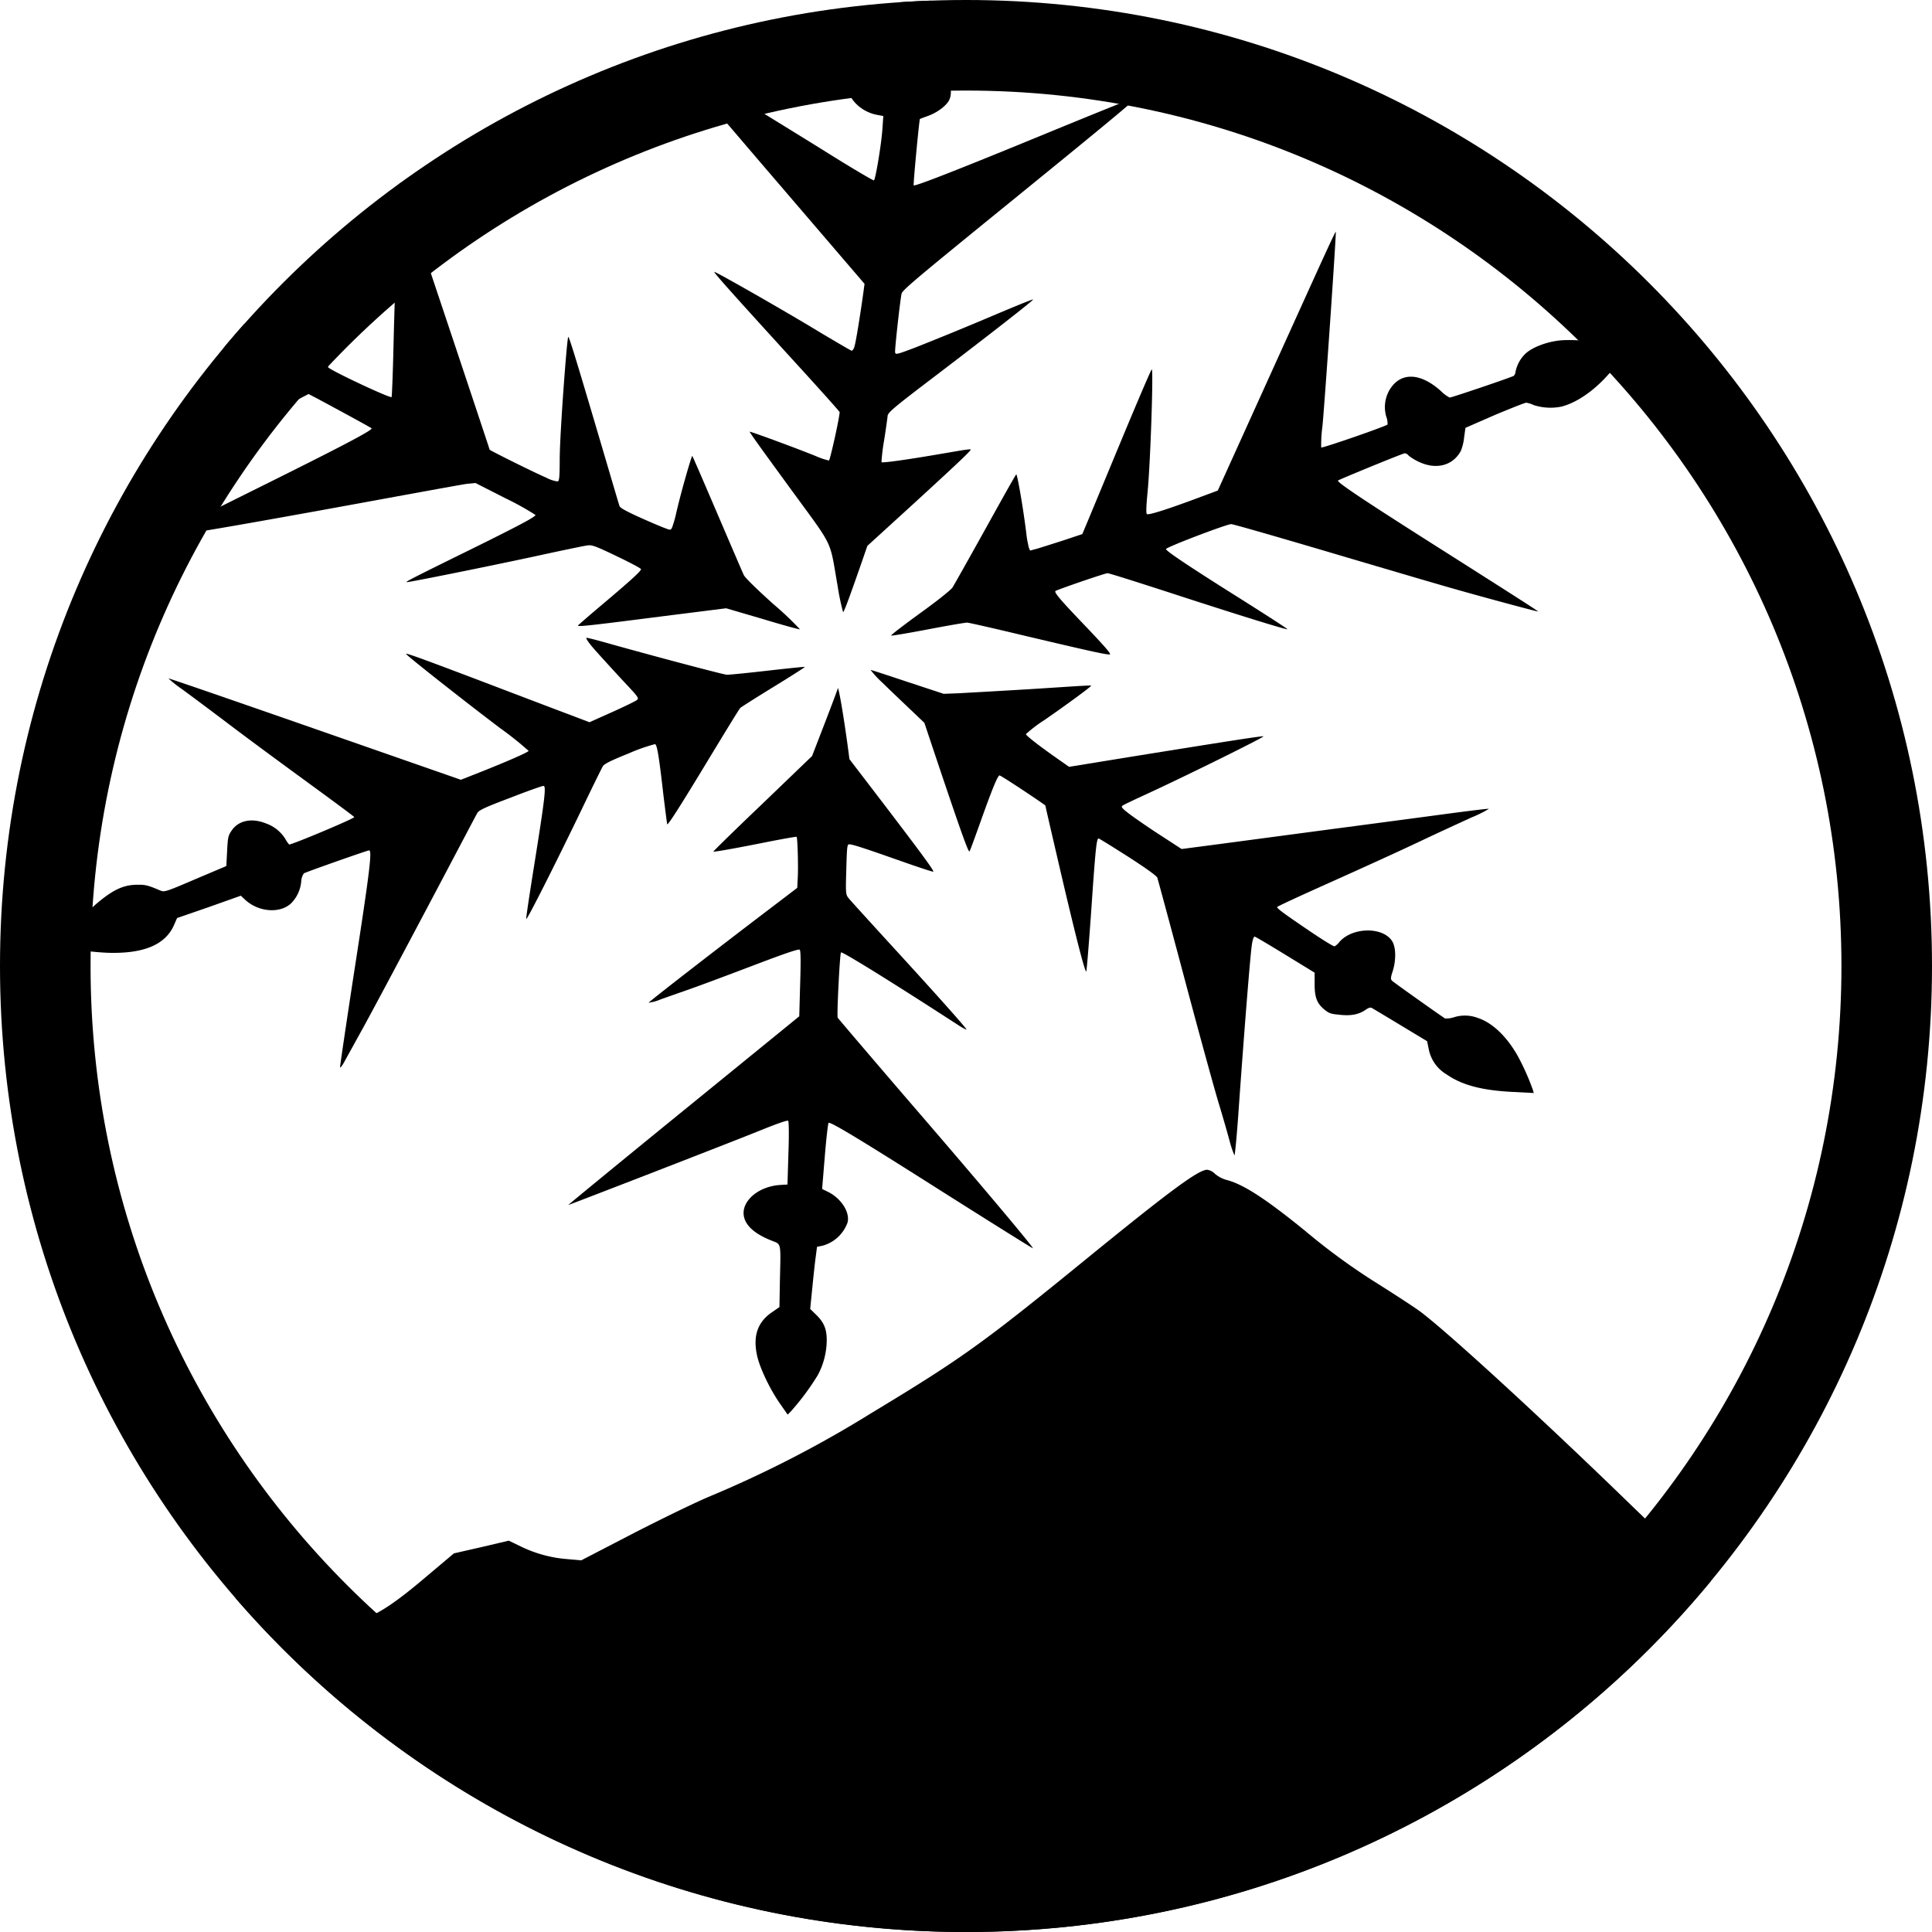 <svg xmlns="http://www.w3.org/2000/svg" xmlns:xlink="http://www.w3.org/1999/xlink" viewBox="0 0 512 512">
    <defs>
        <style>
            .cls-1 {
                fill:none;
            }
            .cls-2 {
                fill: #000;
            }
            .cls-3 {
                clip-path:url(#clip-path);
            }
            @media (prefers-color-scheme: dark) {
                .cls-2 {
                    fill: #fff;
                }
            }
        </style>
        <clipPath id="clip-path">
            <circle class="cls-1" cx="256" cy="256" r="256" />
        </clipPath>
    </defs>
    <title>SnotelLogo</title>
    <g id="Outline_wide" data-name="Outline wide">
        <path class="cls-2" d="M256,0C114.62,0,0,114.62,0,256S114.62,512,256,512,512,397.38,512,256,397.38,0,256,0Zm0,488C127.87,488,24,384.13,24,256S127.87,24,256,24,488,127.87,488,256,384.13,488,256,488Z" />
    </g>
    <g id="Mountain">
        <g class="cls-3">
            <path class="cls-2" d="M319.9,310c-2.28,0-9.75,5.49-31.85,23.5-27.4,22.34-33,26.41-57,40.9a301.13,301.13,0,0,1-43.3,22.3c-3.93,1.67-13.1,6.14-20.45,9.93l-13.27,6.88-3.54-.32a34.11,34.11,0,0,1-12.41-3.33l-3.25-1.57L127.58,410l-7.29,1.66L113,417.8c-12.07,10.25-16.91,12.61-24.49,12.05-4.84-.37-8.55-1.2-16-3.55a86.49,86.49,0,0,0-18.46-4.16l-4.67-.51-2.68,1.81c-3.53,2.3-14.18,11.68-19.82,17.45-2.51,2.54-10.37,9.37-17.43,15.23-7.86,6.47-15.73,13.44-19.94,17.78-9.8,9.92-22.45,22.3-29.4,28.62-9.85,9.1-13.67,11.68-25.35,17.27-19.25,9.28-21.93,11.17-18.57,12.93S-57.51,535-15,534.19l21.36-.37,12,2.77,17.54,4c3.08.7,9.4,2.31,14,3.6s12.82,3.56,18.23,5,15.55,4.61,22.5,6.92c23.13,7.71,32.47,10.62,44.26,13.85,19.6,5.31,23.47,5.91,45.86,6.88,18.34.79,23.93,1.25,43.86,3.42,3.42.37,9.57.92,13.68,1.24l7.4.51,8.55-2.4c12.76-3.6,30.76-8.4,41.3-11.08,5.18-1.29,10-2.54,10.82-2.77s5.64-1.48,10.82-2.77l15.21-3.92c3.93-1,6.56-1.48,8-1.34,1.2.14,10.48,1.06,20.68,2.08l18.51,1.89,30.48.46,30.48.51,20.79-5.59c33.55-9,39.93-10.66,43.86-11.4,4.67-.88,13.45-.88,23.07,0,4.05.37,11,1,15.39,1.34s13.84.83,21,1l13,.33,6.38-5.08,6.38-5,25.8-11.69c14.19-6.46,26.32-12.05,27-12.46,1.88-1.29,1-3.09-3.14-6.05-1.93-1.38-18.51-14.68-36.86-29.55-33.32-27.05-37.76-30.28-43.23-31.81-4.16-1.1-7.12-.37-14.19,3.51-6.78,3.74-9.85,4.94-16.06,6.1-9.63,1.75-8.72,1.94-14.19-3-4.38-4-5.29-4.52-11.73-7.34l-7-3.05-4.16.47c-2.33.27-5.69.64-7.52.83l-3.3.41-13.84-12.51c-18.06-16.34-23.36-21.28-37.66-35.13-23.75-23-47.62-44.79-54.23-49.63-1.82-1.3-7-4.67-11.56-7.53a169.25,169.25,0,0,1-18.52-13.53c-10.37-8.45-16.35-12.37-20.79-13.57a8,8,0,0,1-3.3-1.71A3.5,3.5,0,0,0,319.9,310Z" />
        </g>
    </g>
    <g id="Snowflake">
        <g class="cls-3">
            <path class="cls-2" d="M243.64-26.68a45.45,45.45,0,0,0-7.91,10.24,10.62,10.62,0,0,0-1.66,6c-.2,3.81.37,5.34,2.9,7.66l1.53,1.42L237.19,6.2c-.73,4.18-1.39,7.93-1.52,8.32s-.66.78-1.8,1c-6.06,1.05-9.15,3.28-9.33,6.66-.19,3.65,3.43,7.43,7.89,8.26l1.66.31-.26,3.65c-.28,3.9-1.78,13-2.23,13.4-.12.12-5.55-3.07-12-7.1s-14.48-8.95-17.79-11S192,23.82,187.22,21s-8.6-5.12-8.68-5.06,11.26,13.42,25.21,29.7l25.36,29.58-.37,2.76c-.87,6.16-2,13.19-2.37,14.08-.17.52-.52.92-.7.88s-3.75-2.12-7.91-4.59C208,82.4,189.54,71.9,189.31,72.05s4.69,5.64,20.81,23.33c6.84,7.48,12.41,13.69,12.4,13.85-.13,1.89-2.52,12.64-2.85,12.82a20.62,20.62,0,0,1-3.61-1.24c-5.8-2.33-17.22-6.52-17.37-6.4s4.63,6.65,10.47,14.66c12.07,16.57,10.56,13.42,12.81,26.15a63.25,63.25,0,0,0,1.45,7c.25,0,1.6-3.64,4.64-12.36l1.8-5.2,11.61-10.59c12.11-11.09,16-14.75,15.77-14.95s-3.7.46-8,1.18c-9,1.55-15.36,2.43-15.64,2.18a50.85,50.85,0,0,1,.71-5.84c.49-3.14.89-6,.91-6.35.05-.95,1.42-2.12,12.18-10.31,13.82-10.51,26.56-20.45,26.38-20.59s-6,2.3-13.07,5.29S245.36,91,242.51,92.12c-5,1.89-5.19,1.91-5.3,1.22-.1-.85,1.34-13.84,1.72-15.52.23-.94,3.88-4,25.8-21.84,27.42-22.27,36.84-30.07,36.6-30.31-.1-.08-10.84,4.26-23.88,9.62-23.23,9.56-35,14.17-35.31,13.83-.17-.14,1.47-17.5,1.65-17.59s1-.4,2.19-.83c2.52-.91,5-2.81,5.65-4.37,1.41-3.33-1.5-8.87-5.09-9.74a1.9,1.9,0,0,1-1.2-.69c-.06-.23.21-4,.62-8.45.75-8,.79-8.06,1.65-8.51a10.25,10.25,0,0,0,4.19-4.29c1.55-3.21,1.23-9.7-.67-14.27a82.34,82.34,0,0,0-5-9.15A9.3,9.3,0,0,0,243.64-26.68Z" />
            <path class="cls-2" d="M105.2,62.84c-.32,8.22-.74,21.09-.91,28.6s-.43,13.73-.51,13.79c-.45.36-16.67-7.28-16.85-7.94a5.76,5.76,0,0,1,.57-2c1.49-3.42.28-8.09-2.6-10.1s-7-1.15-10.93,1.91a9.49,9.49,0,0,1-2.48,1.5c-.58,0-15.74-6.93-16.41-7.49a1.4,1.4,0,0,1-.41-1.07A9,9,0,0,0,52.53,75c-1.5-1.84-5.25-3.74-8.85-4.48-4.46-1-17.92-.84-18,.13a38.74,38.74,0,0,0,2.52,4.64C32,81.71,37.41,86.72,42.06,88.14a14.24,14.24,0,0,0,6.87.17,7.41,7.41,0,0,1,2-.42A84.94,84.94,0,0,1,59,92.1l7.56,4.19-.1,2c-.26,4.92,2.64,8.46,7.1,8.7a10.72,10.72,0,0,0,6.27-1.57l1.94-1,2.59,1.35c6.11,3.29,13.89,7.52,14.1,7.73.49.41-7.82,4.78-31.48,16.51-13,6.47-24,11.93-24.28,12.21-.49.4-.46.44.35.28.52-.1,5.94-1,12.11-2s23.66-4.12,38.9-6.91,28.67-5.26,29.84-5.39L126,128l8,4.07a74,74,0,0,1,7.91,4.4c0,.52-4.74,3-17.21,9.16-15.3,7.53-17.46,8.62-16.88,8.65s18.51-3.54,33.33-6.71c7.39-1.61,14-3,14.7-3.05,1.13-.11,2.17.28,7.67,2.92,3.51,1.68,6.37,3.2,6.36,3.4,0,.52-3.08,3.3-10.31,9.39-3.46,2.92-6.32,5.41-6.4,5.54-.16.38,3.31,0,22.42-2.45l16.84-2.12L202,164c5.26,1.59,9.74,2.83,10,2.78a81.5,81.5,0,0,0-7-6.64c-4.45-4-7.53-7-7.89-7.76s-3.47-8-7-16.24-6.51-15.17-6.65-15.31-2.79,8.77-4.24,15.07a30.42,30.42,0,0,1-1.12,3.92c-.36.7-.44.7-1.9.13-.85-.3-3.84-1.57-6.65-2.83-3.51-1.59-5.18-2.49-5.37-3s-2.13-7.13-4.45-15c-6.73-22.79-8.81-29.66-9.13-29.84s-2.23,25.29-2.27,32.31c0,5-.13,5.94-.57,6a9.11,9.11,0,0,1-3-1c-3.59-1.56-15-7.25-15-7.42S106.12,48.16,105.94,48,105.53,54.6,105.2,62.84Z" />
            <path class="cls-2" d="M338.28,95.67,322.73,130l-6.15,2.29c-7.9,2.92-12.15,4.23-12.64,3.95-.25-.18-.19-2,.22-6.26.73-7.83,1.55-32.48,1.06-32.08-.23.18-3.75,8.42-7.87,18.33s-8.16,19.66-9,21.67l-1.53,3.64-4.92,1.64c-2.7.87-5.81,1.85-6.92,2.19l-2,.54-.32-.76a28.63,28.63,0,0,1-.7-4c-.79-6.41-2.38-15.67-2.65-15.42s-3.84,6.66-8.21,14.53-8.27,14.79-8.67,15.42-3.81,3.39-8.68,6.89c-4.35,3.17-7.8,5.8-7.58,5.87s4.61-.67,9.86-1.67,9.88-1.8,10.32-1.77,7.19,1.55,15,3.43c17.75,4.19,21.84,5.09,22.72,5,.55,0-1-1.81-6.47-7.56-6.55-6.84-8.34-8.93-7.88-9.26s13.15-4.73,13.81-4.7c.43,0,7.76,2.33,16.31,5.1,17.66,5.76,31.08,9.93,31.34,9.74.08-.09-5.76-3.86-13-8.42C314.54,149.75,309,146,309,145.51s16.24-6.67,17.29-6.61c.54,0,13.08,3.62,27.87,8s28.82,8.5,31.19,9.15c8.24,2.35,22.15,6.09,22.26,6s-10.23-6.65-22.83-14.66c-23.22-14.7-30.71-19.7-30.18-20.06s17.25-7.23,17.69-7.21a1.48,1.48,0,0,1,1,.61,13,13,0,0,0,2.6,1.6c4.65,2.27,9.18,1.1,11.28-2.9a13.56,13.56,0,0,0,.84-3.52l.35-2.53L396.1,110c4.31-1.8,8.07-3.3,8.39-3.28a7.1,7.1,0,0,1,1.93.62,14.51,14.51,0,0,0,7.36.42c4.9-1.25,10.47-5.53,14.82-11.44a40.16,40.16,0,0,0,2.79-4.1c.06-1-13.39-2.5-18-2-3.43.34-7.37,1.83-9.13,3.51a9.17,9.17,0,0,0-2.65,4.89,1.4,1.4,0,0,1-.49,1c-.71.42-16.48,5.77-16.95,5.74a9.61,9.61,0,0,1-2.38-1.79c-5.28-4.71-10.32-5-13.24-.72a9,9,0,0,0-1.19,7.51,5.56,5.56,0,0,1,.36,2.14c-.68.56-16.79,6.15-17.59,6.1a36.92,36.92,0,0,1,.33-5.63c.63-6.47,3.71-51.37,3.54-51.55S346.87,76.75,338.28,95.67Z" />
            <path class="cls-2" d="M157.68,172.26c1.55,1.75,4.81,5.32,7.29,8,4.34,4.61,4.44,4.77,3.76,5.29-.41.31-3.36,1.75-6.64,3.22l-5.88,2.63-4.88-1.86c-2.68-1-12.23-4.63-21.25-8.07-17.83-6.78-22.25-8.38-22.48-8.2s15.84,12.82,24.89,19.66A88.59,88.59,0,0,1,140.1,199c-.35.44-4.93,2.46-11.61,5.14l-6.35,2.51L83.47,193.16c-21.29-7.42-38.75-13.46-38.83-13.37a32.18,32.18,0,0,0,3.63,2.87c2.07,1.51,7.88,5.84,12.88,9.63S75.57,203,82.08,207.75s11.8,8.66,11.8,8.79c0,.39-16.42,7.3-17.26,7.26a8.38,8.38,0,0,1-1-1.46,9.87,9.87,0,0,0-5.13-4.12c-3.7-1.5-7.15-.83-9,1.74-1,1.45-1.1,1.71-1.3,5.55l-.21,4L51.74,233c-7.81,3.35-8.21,3.46-9.25,3-3.23-1.38-4-1.58-6.1-1.53-3.45,0-6.1,1.19-9.89,4.25a39.29,39.29,0,0,0-5,4.84c-2.33,2.88-5.17,7.07-4.93,7.32.56.51,8.36,1.54,12.53,1.63,9.27.19,14.89-2.29,17.09-7.53l.74-1.69,8.45-2.92,8.44-3,1.07,1c3.54,3.35,9.29,3.82,12.28,1a9.37,9.37,0,0,0,2.66-5.8,4.07,4.07,0,0,1,.7-2.12c.56-.36,16.6-6,17.26-6.09.88-.11.23,5.37-3.9,32-2.1,13.7-3.79,25.14-3.77,25.44s.53-.3,1.05-1.26,2.93-5.3,5.34-9.68,10-18.64,16.94-31.74,12.76-24.22,13.08-24.72c.47-.73,2.18-1.52,8.75-4,4.5-1.76,8.46-3.15,8.75-3.13.76,0,.37,3.31-2.49,21.19-1.2,7.48-2.15,13.8-2.09,14.07.08.56,7.18-13.44,14.69-29,2.77-5.8,5.29-10.89,5.58-11.4.36-.67,1.93-1.47,6.94-3.49a46.93,46.93,0,0,1,6.93-2.44c.53.22,1,2.72,2.23,13.57.51,4.14.95,7.59,1,7.66.24.24,3.49-4.84,11.13-17.48,4.34-7.15,8-13.16,8.27-13.38s4.18-2.72,8.8-5.55,8.34-5.21,8.27-5.28-4.53.39-9.87,1-10.2,1.1-10.82,1.07c-1-.06-20.63-5.27-32.38-8.59-2.29-.65-4.45-1.18-4.77-1.2S155.9,170.27,157.68,172.26Z" />
            <path class="cls-2" d="M233.85,180.93c1.91,1.86,5.2,5,7.31,7l3.81,3.63,3.39,10.14c6.39,19,8.26,24.21,8.57,23.93.11-.06,1.34-3.46,2.79-7.5,3.16-8.91,4.7-12.65,5.17-12.63s12.17,7.83,12.16,8,1.39,6.18,3.11,13.59c4.56,19.7,7.43,31,7.72,30.32.12-.32.73-7.77,1.34-16.52,1.08-15.82,1.38-18.71,1.92-18.68.18,0,3.67,2.18,7.82,4.82,4.75,3.06,7.59,5.1,7.74,5.57s3.42,12.49,7.25,26.9,7.89,29.15,9,32.8,2.41,8.19,2.92,10.11a27.1,27.1,0,0,0,1.26,3.76c.14.17.71-5.84,1.21-13.33,1.36-19.13,3-39.88,3.42-42.47.18-1.3.48-2.17.73-2.15s3.89,2.19,8.15,4.8l7.75,4.75,0,3.07c0,3.6.68,5.17,2.67,6.77,1.18.95,1.68,1.1,4,1.32,3,.33,5.09-.09,6.9-1.36.8-.55,1.24-.66,1.66-.41s3.74,2.22,7.58,4.55l7,4.22.46,2.25a10,10,0,0,0,4.68,6.54c4.11,2.83,9.23,4.21,17.32,4.64l5.8.3-.21-.76a63,63,0,0,0-4.07-9.13c-2.93-5.15-6.71-8.75-10.53-10a9.68,9.68,0,0,0-6.39-.17,6.28,6.28,0,0,1-2.31.3c-1.41-.89-13.46-9.46-13.95-9.91s-.54-.75.1-2.67c.92-3,.85-6.42-.23-8-2.56-3.82-10.68-3.59-14,.41a4.07,4.07,0,0,1-1.19,1.05c-.26.09-3.18-1.73-6.55-4-6.78-4.6-8.7-6-8.68-6.4,0-.16,6.42-3.12,14.27-6.63s18.33-8.28,23.36-10.67,11.29-5.25,13.9-6.45a31.86,31.86,0,0,0,4.59-2.28c-.07-.1-5.3.54-11.63,1.39s-19.85,2.65-30.14,4l-29.22,3.89L313.14,225l-5.35-3.48c-3-1.92-6.57-4.4-8.11-5.52-2.27-1.72-2.65-2.13-2.23-2.47s3.88-1.92,8-3.83c10.29-4.78,29.73-14.41,29.38-14.56s-10.15,1.4-35.41,5.46l-16.1,2.62-2.67-1.87c-4.91-3.43-8.79-6.41-8.77-6.8a35.81,35.81,0,0,1,4.81-3.67c5.51-3.79,12.62-9,12.48-9.17s-7,.35-15.57.88-17.29,1-19.51,1.13l-4,.15-9.54-3.14c-5.22-1.75-9.65-3.19-9.84-3.2A27.08,27.08,0,0,0,233.85,180.93Z" />
            <path class="cls-2" d="M222,182.52c0,.1-1.52,4.17-3.38,9l-3.41,8.83L202.05,213c-7.23,6.9-13.09,12.63-13,12.7s3.59-.43,14.06-2.53c4.3-.85,7.9-1.48,8-1.41.25.25.47,7.74.31,10.73l-.14,2.8-5.38,4.1c-15.15,11.49-34,26.11-34,26.34a11.87,11.87,0,0,0,3.24-.91l7.67-2.7c2.45-.85,9.9-3.63,16.62-6.19,8.6-3.27,12.23-4.52,12.51-4.24s.28,3.58.11,9l-.24,8.64L181.14,294.3c-16.86,13.72-30.58,25-30.55,25.05s41.08-15.81,51.11-19.86c4.42-1.79,7-2.67,7.18-2.46s.24,3.93.06,8.59l-.25,8.29-2,.12c-5.91.41-10.49,4.51-9.5,8.55.6,2.45,3.07,4.54,7.38,6.23,2.5,1,2.35.35,2.12,10.24l-.13,7.34-2.08,1.43c-3.73,2.61-5,6.27-3.83,11.49.73,3.33,3.52,9.1,6.19,12.86l1.9,2.72.92-.94a66.94,66.94,0,0,0,7.08-9.55,20.07,20.07,0,0,0,2.32-8.21c.19-3.58-.48-5.45-2.62-7.62l-1.73-1.69.54-5.39c.3-3,.68-6.66.9-8.22l.37-2.85,1.44-.29A9.78,9.78,0,0,0,224.6,324c.72-2.67-1.63-6.36-5.1-8.11l-1.63-.8.71-8.65c.39-4.75.85-8.74,1-8.87.49-.36,8.53,4.5,31.36,19,12.46,7.87,22.71,14.29,22.78,14.23.23-.22-15.41-18.81-33-39.16C230.58,279.84,222.19,270,222,269.7c-.27-.51.56-17,.87-17.3s13.54,7.89,31.3,19.41c1.13.71,2,1.15,1.95,1-.19-.56-9.12-10.54-20.26-22.68-5.61-6.14-10.59-11.6-11-12.14-.75-.95-.77-1.31-.58-7.64.17-6.16.23-6.62.81-6.59.91,0,4.42,1.18,13.91,4.52,4.46,1.57,8.25,2.82,8.33,2.72.27-.21-3.13-4.83-13.54-18.47l-8.68-11.34-.44-3.35C223.51,189.27,222.09,181.12,222,182.52Z" />
        </g>
    </g>
</svg>